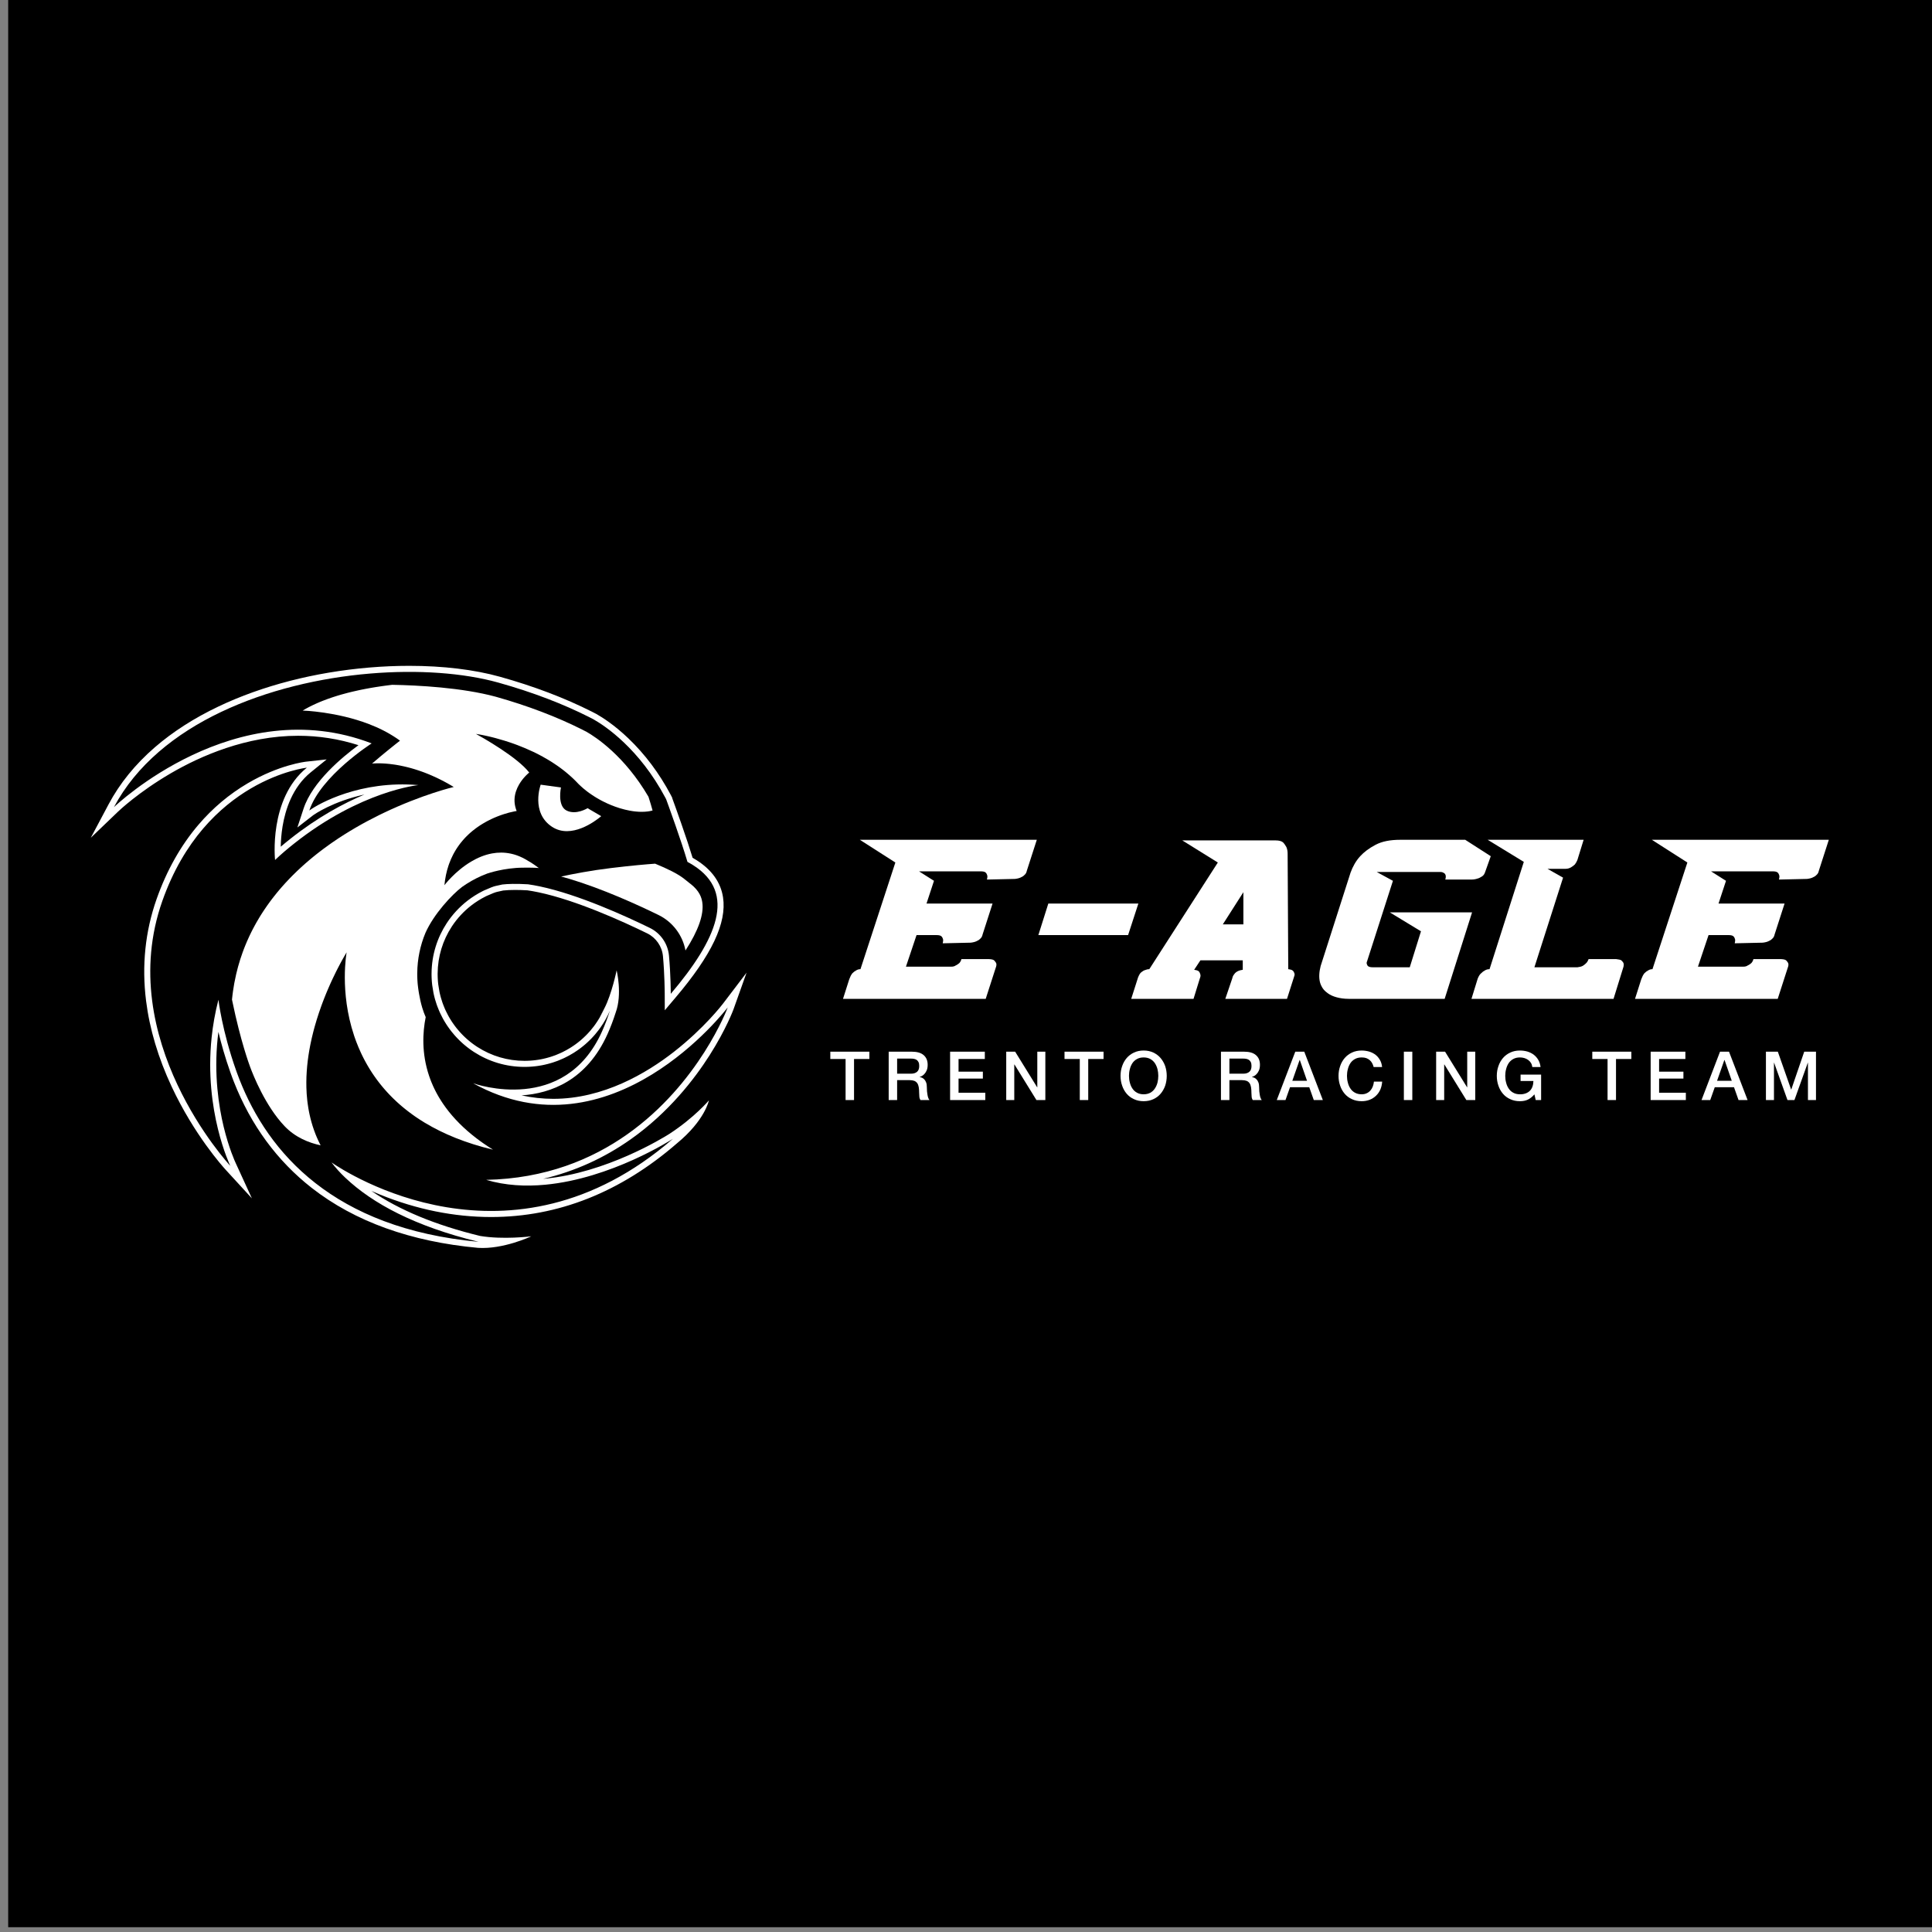 <?xml version="1.0" encoding="UTF-8" standalone="no"?>
<!DOCTYPE svg PUBLIC "-//W3C//DTD SVG 1.1//EN" "http://www.w3.org/Graphics/SVG/1.1/DTD/svg11.dtd">
<svg width="100%" height="100%" viewBox="0 0 2500 2500" version="1.1" xmlns="http://www.w3.org/2000/svg" xmlns:xlink="http://www.w3.org/1999/xlink" xml:space="preserve" xmlns:serif="http://www.serif.com/" style="fill-rule:evenodd;clip-rule:evenodd;stroke-linejoin:round;stroke-miterlimit:2;">
    <rect x="0" y="0" width="2500" height="2500" fill="#808080" stroke="none"/>
    <g transform="matrix(1,0,0,1,-65645,-6726)">
        <g id="BRONZE">
        </g>
        <g id="fronte">
        </g>
        <g id="Artboard73" transform="matrix(1.702,0,0,2.857,-46072.2,-12491.1)">
            <rect x="65645" y="6726" width="1469" height="875" style="fill:none;"/>
            <clipPath id="_clip1">
                <rect x="65645" y="6726" width="1469" height="875"/>
            </clipPath>
            <g clip-path="url(#_clip1)">
                <g transform="matrix(0.455,0,0,0.324,35913.7,4595.07)">
                    <rect x="65332" y="6573" width="3228" height="2699"/>
                </g>
                <g id="MIX_35-" serif:id="MIX_35%" transform="matrix(1.79,0,0,1.14,24550.3,-1538.82)">
                    <g transform="matrix(0.27,0,0,0.129,25947,6163.15)">
                        <g transform="matrix(3.539,0,0,6.949,-204168,-20532)">
                            <g transform="matrix(30.027,0,0,30.027,54927.9,4654.79)">
                                <path d="M0.008,-0.714L0.586,-0.714L0.586,-0.606L0.359,-0.606L0.359,-0L0.234,-0L0.234,-0.606L0.008,-0.606L0.008,-0.714Z" style="fill:white;fill-rule:nonzero;"/>
                            </g>
                            <g transform="matrix(30.027,0,0,30.027,54951.8,4654.79)">
                                <path d="M0.076,-0.714L0.417,-0.714C0.496,-0.714 0.555,-0.697 0.594,-0.663C0.633,-0.629 0.653,-0.582 0.653,-0.521C0.653,-0.487 0.648,-0.459 0.638,-0.437C0.628,-0.414 0.616,-0.396 0.603,-0.383C0.59,-0.369 0.576,-0.359 0.564,-0.353C0.551,-0.347 0.541,-0.343 0.535,-0.341L0.535,-0.339C0.546,-0.338 0.557,-0.334 0.57,-0.329C0.582,-0.324 0.593,-0.315 0.604,-0.304C0.615,-0.292 0.624,-0.277 0.631,-0.258C0.638,-0.239 0.641,-0.216 0.641,-0.188C0.641,-0.146 0.644,-0.108 0.651,-0.074C0.657,-0.039 0.667,-0.015 0.68,-0L0.546,-0C0.537,-0.015 0.531,-0.032 0.53,-0.051C0.528,-0.07 0.527,-0.088 0.527,-0.105C0.527,-0.138 0.525,-0.166 0.521,-0.19C0.517,-0.213 0.51,-0.233 0.499,-0.249C0.488,-0.264 0.474,-0.276 0.456,-0.283C0.437,-0.29 0.414,-0.294 0.385,-0.294L0.201,-0.294L0.201,-0L0.076,-0L0.076,-0.714ZM0.201,-0.389L0.406,-0.389C0.446,-0.389 0.476,-0.399 0.497,-0.418C0.518,-0.436 0.528,-0.465 0.528,-0.503C0.528,-0.526 0.525,-0.544 0.518,-0.559C0.511,-0.573 0.502,-0.584 0.491,-0.592C0.479,-0.6 0.466,-0.605 0.451,-0.608C0.436,-0.611 0.42,-0.612 0.404,-0.612L0.201,-0.612L0.201,-0.389Z" style="fill:white;fill-rule:nonzero;"/>
                            </g>
                            <g transform="matrix(30.027,0,0,30.027,54979.1,4654.79)">
                                <path d="M0.076,-0.714L0.59,-0.714L0.59,-0.606L0.201,-0.606L0.201,-0.419L0.561,-0.419L0.561,-0.317L0.201,-0.317L0.201,-0.108L0.597,-0.108L0.597,-0L0.076,-0L0.076,-0.714Z" style="fill:white;fill-rule:nonzero;"/>
                            </g>
                            <g transform="matrix(30.027,0,0,30.027,55004.2,4654.79)">
                                <path d="M0.071,-0.714L0.203,-0.714L0.529,-0.188L0.531,-0.188L0.531,-0.714L0.65,-0.714L0.65,-0L0.518,-0L0.193,-0.525L0.19,-0.525L0.19,-0L0.071,-0L0.071,-0.714Z" style="fill:white;fill-rule:nonzero;"/>
                            </g>
                            <g transform="matrix(30.027,0,0,30.027,55032,4654.79)">
                                <path d="M0.008,-0.714L0.586,-0.714L0.586,-0.606L0.359,-0.606L0.359,-0L0.234,-0L0.234,-0.606L0.008,-0.606L0.008,-0.714Z" style="fill:white;fill-rule:nonzero;"/>
                            </g>
                            <g transform="matrix(30.027,0,0,30.027,55056,4654.79)">
                                <path d="M0.38,-0.629C0.342,-0.629 0.309,-0.621 0.282,-0.606C0.254,-0.591 0.231,-0.57 0.214,-0.545C0.197,-0.519 0.184,-0.49 0.176,-0.457C0.167,-0.424 0.163,-0.391 0.163,-0.357C0.163,-0.323 0.167,-0.29 0.176,-0.257C0.184,-0.224 0.197,-0.195 0.214,-0.17C0.231,-0.144 0.254,-0.123 0.282,-0.108C0.309,-0.093 0.342,-0.085 0.38,-0.085C0.418,-0.085 0.451,-0.093 0.479,-0.108C0.506,-0.123 0.529,-0.144 0.546,-0.17C0.563,-0.195 0.576,-0.224 0.585,-0.257C0.593,-0.29 0.597,-0.323 0.597,-0.357C0.597,-0.391 0.593,-0.424 0.585,-0.457C0.576,-0.49 0.563,-0.519 0.546,-0.545C0.529,-0.57 0.506,-0.591 0.479,-0.606C0.451,-0.621 0.418,-0.629 0.38,-0.629ZM0.38,-0.731C0.433,-0.731 0.481,-0.721 0.524,-0.701C0.566,-0.681 0.602,-0.654 0.631,-0.62C0.66,-0.586 0.683,-0.546 0.699,-0.501C0.714,-0.456 0.722,-0.408 0.722,-0.357C0.722,-0.306 0.714,-0.257 0.699,-0.212C0.683,-0.167 0.66,-0.127 0.631,-0.093C0.602,-0.059 0.566,-0.032 0.524,-0.013C0.481,0.007 0.433,0.017 0.38,0.017C0.327,0.017 0.279,0.007 0.237,-0.013C0.194,-0.032 0.158,-0.059 0.129,-0.093C0.1,-0.127 0.077,-0.167 0.062,-0.212C0.046,-0.257 0.038,-0.306 0.038,-0.357C0.038,-0.408 0.046,-0.456 0.062,-0.501C0.077,-0.546 0.1,-0.586 0.129,-0.62C0.158,-0.654 0.194,-0.681 0.237,-0.701C0.279,-0.721 0.327,-0.731 0.38,-0.731Z" style="fill:white;fill-rule:nonzero;"/>
                            </g>
                            <g transform="matrix(30.027,0,0,30.027,55099.5,4654.79)">
                                <path d="M0.076,-0.714L0.417,-0.714C0.496,-0.714 0.555,-0.697 0.594,-0.663C0.633,-0.629 0.653,-0.582 0.653,-0.521C0.653,-0.487 0.648,-0.459 0.638,-0.437C0.628,-0.414 0.616,-0.396 0.603,-0.383C0.59,-0.369 0.576,-0.359 0.564,-0.353C0.551,-0.347 0.541,-0.343 0.535,-0.341L0.535,-0.339C0.546,-0.338 0.557,-0.334 0.57,-0.329C0.582,-0.324 0.593,-0.315 0.604,-0.304C0.615,-0.292 0.624,-0.277 0.631,-0.258C0.638,-0.239 0.641,-0.216 0.641,-0.188C0.641,-0.146 0.644,-0.108 0.651,-0.074C0.657,-0.039 0.667,-0.015 0.68,-0L0.546,-0C0.537,-0.015 0.531,-0.032 0.53,-0.051C0.528,-0.07 0.527,-0.088 0.527,-0.105C0.527,-0.138 0.525,-0.166 0.521,-0.19C0.517,-0.213 0.51,-0.233 0.499,-0.249C0.488,-0.264 0.474,-0.276 0.456,-0.283C0.437,-0.29 0.414,-0.294 0.385,-0.294L0.201,-0.294L0.201,-0L0.076,-0L0.076,-0.714ZM0.201,-0.389L0.406,-0.389C0.446,-0.389 0.476,-0.399 0.497,-0.418C0.518,-0.436 0.528,-0.465 0.528,-0.503C0.528,-0.526 0.525,-0.544 0.518,-0.559C0.511,-0.573 0.502,-0.584 0.491,-0.592C0.479,-0.6 0.466,-0.605 0.451,-0.608C0.436,-0.611 0.42,-0.612 0.404,-0.612L0.201,-0.612L0.201,-0.389Z" style="fill:white;fill-rule:nonzero;"/>
                            </g>
                            <g transform="matrix(30.027,0,0,30.027,55126.8,4654.79)">
                                <path d="M0.267,-0.714L0.4,-0.714L0.675,-0L0.541,-0L0.474,-0.189L0.189,-0.189L0.122,-0L-0.007,-0L0.267,-0.714ZM0.223,-0.284L0.441,-0.284L0.334,-0.591L0.331,-0.591L0.223,-0.284Z" style="fill:white;fill-rule:nonzero;"/>
                            </g>
                            <g transform="matrix(30.027,0,0,30.027,55152.9,4654.79)">
                                <path d="M0.558,-0.487C0.553,-0.508 0.545,-0.527 0.536,-0.544C0.527,-0.561 0.515,-0.576 0.5,-0.589C0.485,-0.602 0.468,-0.612 0.449,-0.619C0.429,-0.626 0.406,-0.629 0.38,-0.629C0.342,-0.629 0.309,-0.621 0.282,-0.606C0.254,-0.591 0.231,-0.57 0.214,-0.545C0.197,-0.519 0.184,-0.49 0.176,-0.457C0.167,-0.424 0.163,-0.391 0.163,-0.357C0.163,-0.323 0.167,-0.29 0.176,-0.257C0.184,-0.224 0.197,-0.195 0.214,-0.17C0.231,-0.144 0.254,-0.123 0.282,-0.108C0.309,-0.093 0.342,-0.085 0.38,-0.085C0.408,-0.085 0.433,-0.09 0.454,-0.1C0.475,-0.109 0.494,-0.123 0.509,-0.14C0.524,-0.157 0.536,-0.176 0.545,-0.199C0.554,-0.222 0.559,-0.246 0.562,-0.272L0.684,-0.272C0.681,-0.229 0.672,-0.19 0.657,-0.155C0.641,-0.12 0.62,-0.089 0.593,-0.064C0.566,-0.038 0.535,-0.018 0.499,-0.004C0.463,0.01 0.423,0.017 0.38,0.017C0.327,0.017 0.279,0.007 0.237,-0.013C0.194,-0.032 0.158,-0.059 0.129,-0.093C0.1,-0.127 0.077,-0.167 0.062,-0.212C0.046,-0.257 0.038,-0.306 0.038,-0.357C0.038,-0.408 0.046,-0.456 0.062,-0.501C0.077,-0.546 0.1,-0.586 0.129,-0.62C0.158,-0.654 0.194,-0.681 0.237,-0.701C0.279,-0.721 0.327,-0.731 0.38,-0.731C0.42,-0.731 0.458,-0.725 0.493,-0.715C0.528,-0.704 0.56,-0.688 0.587,-0.667C0.614,-0.646 0.635,-0.62 0.652,-0.59C0.669,-0.56 0.679,-0.526 0.683,-0.487L0.558,-0.487Z" style="fill:white;fill-rule:nonzero;"/>
                            </g>
                            <g transform="matrix(30.027,0,0,30.027,55180.8,4654.79)">
                                <rect x="0.076" y="-0.714" width="0.125" height="0.714" style="fill:white;fill-rule:nonzero;"/>
                            </g>
                            <g transform="matrix(30.027,0,0,30.027,55195.3,4654.79)">
                                <path d="M0.071,-0.714L0.203,-0.714L0.529,-0.188L0.531,-0.188L0.531,-0.714L0.65,-0.714L0.65,-0L0.518,-0L0.193,-0.525L0.19,-0.525L0.19,-0L0.071,-0L0.071,-0.714Z" style="fill:white;fill-rule:nonzero;"/>
                            </g>
                            <g transform="matrix(30.027,0,0,30.027,55223.1,4654.79)">
                                <path d="M0.699,-0L0.619,-0L0.6,-0.084C0.567,-0.046 0.533,-0.02 0.5,-0.005C0.467,0.01 0.428,0.017 0.385,0.017C0.332,0.017 0.284,0.007 0.242,-0.013C0.199,-0.032 0.163,-0.059 0.134,-0.093C0.105,-0.127 0.082,-0.167 0.067,-0.212C0.051,-0.257 0.043,-0.306 0.043,-0.357C0.043,-0.408 0.051,-0.456 0.067,-0.501C0.082,-0.546 0.105,-0.586 0.134,-0.62C0.163,-0.654 0.199,-0.681 0.242,-0.701C0.284,-0.721 0.332,-0.731 0.385,-0.731C0.424,-0.731 0.46,-0.726 0.496,-0.716C0.531,-0.705 0.562,-0.69 0.589,-0.67C0.616,-0.649 0.639,-0.624 0.657,-0.593C0.675,-0.562 0.686,-0.527 0.691,-0.487L0.569,-0.487C0.566,-0.51 0.559,-0.531 0.548,-0.549C0.537,-0.566 0.523,-0.581 0.506,-0.593C0.489,-0.605 0.471,-0.614 0.45,-0.62C0.429,-0.626 0.408,-0.629 0.385,-0.629C0.347,-0.629 0.314,-0.621 0.287,-0.606C0.259,-0.591 0.236,-0.57 0.219,-0.545C0.202,-0.519 0.189,-0.49 0.181,-0.457C0.172,-0.424 0.168,-0.391 0.168,-0.357C0.168,-0.323 0.172,-0.29 0.181,-0.257C0.189,-0.224 0.202,-0.195 0.219,-0.17C0.236,-0.144 0.259,-0.123 0.287,-0.108C0.314,-0.093 0.347,-0.085 0.385,-0.085C0.417,-0.084 0.445,-0.089 0.47,-0.098C0.495,-0.107 0.516,-0.12 0.533,-0.137C0.55,-0.154 0.562,-0.174 0.571,-0.199C0.58,-0.224 0.584,-0.251 0.585,-0.281L0.395,-0.281L0.395,-0.376L0.699,-0.376L0.699,-0Z" style="fill:white;fill-rule:nonzero;"/>
                            </g>
                            <g transform="matrix(30.027,0,0,30.027,55266.6,4654.79)">
                                <path d="M0.008,-0.714L0.586,-0.714L0.586,-0.606L0.359,-0.606L0.359,-0L0.234,-0L0.234,-0.606L0.008,-0.606L0.008,-0.714Z" style="fill:white;fill-rule:nonzero;"/>
                            </g>
                            <g transform="matrix(30.027,0,0,30.027,55290.5,4654.79)">
                                <path d="M0.076,-0.714L0.59,-0.714L0.59,-0.606L0.201,-0.606L0.201,-0.419L0.561,-0.419L0.561,-0.317L0.201,-0.317L0.201,-0.108L0.597,-0.108L0.597,-0L0.076,-0L0.076,-0.714Z" style="fill:white;fill-rule:nonzero;"/>
                            </g>
                            <g transform="matrix(30.027,0,0,30.027,55315.6,4654.79)">
                                <path d="M0.267,-0.714L0.4,-0.714L0.675,-0L0.541,-0L0.474,-0.189L0.189,-0.189L0.122,-0L-0.007,-0L0.267,-0.714ZM0.223,-0.284L0.441,-0.284L0.334,-0.591L0.331,-0.591L0.223,-0.284Z" style="fill:white;fill-rule:nonzero;"/>
                            </g>
                            <g transform="matrix(30.027,0,0,30.027,55341.8,4654.79)">
                                <path d="M0.074,-0.714L0.25,-0.714L0.447,-0.155L0.449,-0.155L0.641,-0.714L0.815,-0.714L0.815,-0L0.696,-0L0.696,-0.551L0.694,-0.551L0.496,-0L0.393,-0L0.195,-0.551L0.193,-0.551L0.193,-0L0.074,-0L0.074,-0.714Z" style="fill:white;fill-rule:nonzero;"/>
                            </g>
                        </g>
                        <g transform="matrix(1.485,0,0,2.916,-69056,-12589.4)">
                            <g transform="matrix(330.058,0,0,333.333,39940,8261.95)">
                                <path d="M0.455,-0.302L0.243,-0.302L0.267,-0.374L0.219,-0.404L0.417,-0.404C0.424,-0.404 0.43,-0.403 0.433,-0.4C0.436,-0.397 0.437,-0.394 0.438,-0.391C0.439,-0.387 0.438,-0.383 0.437,-0.378L0.527,-0.38C0.536,-0.381 0.543,-0.383 0.548,-0.386C0.553,-0.388 0.556,-0.391 0.559,-0.394C0.562,-0.397 0.564,-0.401 0.565,-0.406L0.597,-0.504L0.029,-0.504L0.143,-0.432L0.031,-0.094C0.026,-0.094 0.022,-0.093 0.017,-0.09C0.013,-0.088 0.009,-0.085 0.005,-0.081C0.001,-0.076 -0.002,-0.07 -0.005,-0.062L-0.025,-0L0.433,-0L0.465,-0.098C0.467,-0.103 0.468,-0.108 0.467,-0.112C0.466,-0.115 0.463,-0.119 0.46,-0.122C0.456,-0.125 0.449,-0.126 0.439,-0.126L0.355,-0.126C0.354,-0.121 0.351,-0.116 0.348,-0.113C0.344,-0.11 0.34,-0.107 0.337,-0.106C0.333,-0.103 0.328,-0.102 0.323,-0.102L0.177,-0.102L0.211,-0.202L0.275,-0.202C0.282,-0.202 0.288,-0.201 0.291,-0.198C0.294,-0.195 0.295,-0.192 0.296,-0.189C0.297,-0.185 0.296,-0.181 0.295,-0.176L0.385,-0.178C0.394,-0.179 0.401,-0.181 0.406,-0.184C0.411,-0.186 0.414,-0.189 0.417,-0.192C0.42,-0.195 0.422,-0.199 0.423,-0.204L0.455,-0.302Z" style="fill:white;fill-rule:nonzero;"/>
                            </g>
                            <g transform="matrix(330.058,0,0,333.333,40116.9,8261.95)">
                                <path d="M0.066,-0.202L0.354,-0.202L0.387,-0.302L0.098,-0.302L0.066,-0.202Z" style="fill:white;fill-rule:nonzero;"/>
                            </g>
                            <g transform="matrix(330.058,0,0,333.333,40249.6,8261.95)">
                                <path d="M0.32,-0.122L0.32,-0.092C0.312,-0.091 0.306,-0.089 0.301,-0.086C0.296,-0.083 0.293,-0.079 0.291,-0.076C0.288,-0.072 0.287,-0.068 0.286,-0.064L0.264,-0L0.462,-0L0.484,-0.068C0.486,-0.073 0.487,-0.077 0.486,-0.08C0.485,-0.083 0.484,-0.086 0.481,-0.089C0.478,-0.092 0.473,-0.093 0.466,-0.094L0.464,-0.46C0.464,-0.467 0.463,-0.474 0.46,-0.481C0.457,-0.486 0.454,-0.491 0.449,-0.496C0.444,-0.5 0.436,-0.502 0.426,-0.502L0.126,-0.502L0.24,-0.432L0.02,-0.094C0.015,-0.094 0.011,-0.093 0.006,-0.091C0.002,-0.09 -0.002,-0.087 -0.006,-0.084C-0.01,-0.081 -0.013,-0.075 -0.016,-0.068L-0.038,-0L0.162,-0L0.182,-0.064C0.184,-0.069 0.185,-0.073 0.184,-0.077C0.183,-0.08 0.182,-0.084 0.179,-0.087C0.176,-0.09 0.171,-0.091 0.164,-0.092L0.184,-0.122L0.32,-0.122ZM0.322,-0.236L0.256,-0.236L0.322,-0.338L0.322,-0.236Z" style="fill:white;fill-rule:nonzero;"/>
                            </g>
                            <g transform="matrix(330.058,0,0,333.333,40426.5,8261.95)">
                                <path d="M0.498,-0.504L0.29,-0.504C0.257,-0.504 0.231,-0.499 0.21,-0.488C0.189,-0.477 0.173,-0.465 0.161,-0.452C0.147,-0.437 0.137,-0.419 0.13,-0.4L0.034,-0.104C0.029,-0.085 0.028,-0.067 0.032,-0.052C0.034,-0.045 0.037,-0.039 0.041,-0.033C0.045,-0.027 0.051,-0.022 0.058,-0.017C0.065,-0.012 0.074,-0.008 0.085,-0.005C0.096,-0.002 0.109,-0 0.124,-0L0.432,-0L0.52,-0.274L0.256,-0.274L0.356,-0.214L0.32,-0.1L0.202,-0.1C0.195,-0.1 0.19,-0.101 0.187,-0.103C0.184,-0.105 0.183,-0.108 0.182,-0.111C0.181,-0.114 0.182,-0.117 0.184,-0.122L0.266,-0.374L0.214,-0.402L0.418,-0.402C0.423,-0.402 0.426,-0.401 0.429,-0.399C0.432,-0.398 0.434,-0.395 0.435,-0.392C0.436,-0.389 0.436,-0.384 0.434,-0.378L0.518,-0.378C0.525,-0.378 0.531,-0.379 0.537,-0.381C0.542,-0.382 0.547,-0.385 0.552,-0.388C0.557,-0.391 0.56,-0.396 0.562,-0.402L0.58,-0.452L0.498,-0.504Z" style="fill:white;fill-rule:nonzero;"/>
                            </g>
                            <g transform="matrix(330.058,0,0,333.333,40606.4,8261.95)">
                                <path d="M0.267,-0.384L0.217,-0.412L0.275,-0.412C0.282,-0.412 0.288,-0.414 0.293,-0.417C0.298,-0.42 0.302,-0.423 0.305,-0.426C0.308,-0.43 0.311,-0.435 0.313,-0.44L0.333,-0.504L0.025,-0.504L0.141,-0.434L0.031,-0.094C0.026,-0.094 0.021,-0.093 0.016,-0.09C0.012,-0.088 0.008,-0.085 0.004,-0.081C-0.001,-0.077 -0.004,-0.071 -0.007,-0.064L-0.027,-0L0.429,-0L0.461,-0.102C0.462,-0.106 0.462,-0.11 0.461,-0.113C0.46,-0.116 0.457,-0.119 0.454,-0.122C0.451,-0.124 0.445,-0.125 0.437,-0.126L0.349,-0.126C0.347,-0.121 0.345,-0.117 0.342,-0.114C0.339,-0.111 0.336,-0.108 0.331,-0.105C0.326,-0.102 0.32,-0.101 0.313,-0.1L0.175,-0.1L0.267,-0.384Z" style="fill:white;fill-rule:nonzero;"/>
                            </g>
                            <g transform="matrix(330.058,0,0,333.333,40779,8261.95)">
                                <path d="M0.455,-0.302L0.243,-0.302L0.267,-0.374L0.219,-0.404L0.417,-0.404C0.424,-0.404 0.43,-0.403 0.433,-0.4C0.436,-0.397 0.437,-0.394 0.438,-0.391C0.439,-0.387 0.438,-0.383 0.437,-0.378L0.527,-0.38C0.536,-0.381 0.543,-0.383 0.548,-0.386C0.553,-0.388 0.556,-0.391 0.559,-0.394C0.562,-0.397 0.564,-0.401 0.565,-0.406L0.597,-0.504L0.029,-0.504L0.143,-0.432L0.031,-0.094C0.026,-0.094 0.022,-0.093 0.017,-0.09C0.013,-0.088 0.009,-0.085 0.005,-0.081C0.001,-0.076 -0.002,-0.07 -0.005,-0.062L-0.025,-0L0.433,-0L0.465,-0.098C0.467,-0.103 0.468,-0.108 0.467,-0.112C0.466,-0.115 0.463,-0.119 0.46,-0.122C0.456,-0.125 0.449,-0.126 0.439,-0.126L0.355,-0.126C0.354,-0.121 0.351,-0.116 0.348,-0.113C0.344,-0.11 0.34,-0.107 0.337,-0.106C0.333,-0.103 0.328,-0.102 0.323,-0.102L0.177,-0.102L0.211,-0.202L0.275,-0.202C0.282,-0.202 0.288,-0.201 0.291,-0.198C0.294,-0.195 0.295,-0.192 0.296,-0.189C0.297,-0.185 0.296,-0.181 0.295,-0.176L0.385,-0.178C0.394,-0.179 0.401,-0.181 0.406,-0.184C0.411,-0.186 0.414,-0.189 0.417,-0.192C0.42,-0.195 0.422,-0.199 0.423,-0.204L0.455,-0.302Z" style="fill:white;fill-rule:nonzero;"/>
                            </g>
                        </g>
                    </g>
                    <g transform="matrix(0.29,0,0,0.271,22906.1,7438.04)">
                        <g transform="matrix(1,0,0,1,1051.38,798.459)">
                            <path d="M0,-12.551C-1.891,-8.249 -4.023,-4.061 -6.396,0C-4.924,-3.135 -2.843,-7.234 0,-12.551" style="fill:white;fill-rule:nonzero;"/>
                        </g>
                        <g transform="matrix(1,0,0,1,1085.44,496.086)">
                            <path d="M0,473.44C-52.183,510.318 -120.127,538.44 -206.663,540.229C-178.427,548.592 -148.934,550.09 -120.229,547.374C-23.744,538.301 64.036,481.866 66.853,480.052C-171.434,686.803 -412.044,529.29 -433.11,514.709L-433.135,514.709C-427.272,522.412 -420.584,529.887 -412.996,537.07C-412.983,537.082 -412.97,537.095 -412.945,537.108C-373.034,574.9 -311.193,608.301 -217.779,631.067C-430.077,611.549 -525.914,500.407 -567.945,393.123C-569.227,389.836 -570.47,386.562 -571.651,383.288L-571.651,383.275L-571.79,382.894L-572.336,381.359L-572.336,381.333L-572.349,381.333L-572.349,381.321L-572.793,380.077C-593.529,321.625 -598.77,276.155 -598.77,276.155C-603.719,295.28 -606.917,313.846 -608.77,331.638C-620.001,439.278 -581.917,518.605 -581.422,519.684C-583.58,517.323 -752.463,334.341 -680.966,131.447C-617.831,-47.69 -469.303,-64.048 -469.303,-64.048C-525.597,-18.337 -515.826,71.282 -515.826,71.282C-506.714,62.538 -497.501,54.797 -488.275,47.475C-390.242,-30.393 -305.952,-38.515 -305.952,-38.515C-390.978,-45.825 -451.942,-11.066 -464.201,-2.259C-465.001,-1.688 -465.559,-1.32 -465.673,-1.231C-448.96,-52.081 -374.353,-99.632 -374.353,-99.632C-573.706,-176.447 -749.608,-8.299 -751.841,-6.155C-686.13,-129.772 -523.643,-189.632 -376.942,-202.018C-306.409,-207.982 -239.518,-202.957 -188.795,-188.769C-137.335,-174.378 -92.868,-156.929 -56.193,-138.414C-53.896,-137.259 -51.701,-136.079 -49.467,-134.937C-32.234,-125.165 17.665,-91.853 55.838,-19.949L56.993,-17.69C56.993,-17.69 56.993,-17.678 57.005,-17.639C57.424,-16.51 63.566,0.241 70.711,20.812C76.739,38.135 83.477,58.16 88.109,73.82C88.122,73.909 88.16,73.985 88.173,74.061C91.193,75.673 94.036,77.335 96.713,79.036C160.457,119.594 131.561,187.412 63.731,267.488C63.731,267.488 63.63,238.465 61.092,211.384C59.454,193.909 48.795,178.579 33.033,170.851C-2.64,153.389 -71.586,121.929 -128.109,109.988C-134.023,108.744 -139.797,107.703 -145.381,106.917C-163.211,105.863 -175.152,106.333 -182.995,107.221C-186.358,107.856 -189.683,108.592 -193.008,109.429C-196.333,110.229 -200.965,112.031 -209.378,115.775C-210.191,116.142 -210.977,116.549 -211.777,116.942C-215.673,118.909 -219.493,121.079 -223.198,123.401C-226.853,125.711 -230.419,128.198 -233.845,130.851C-245.736,140.089 -256.079,151.219 -264.366,163.846C-278.249,185.001 -286.422,210.267 -286.625,237.424C-286.638,237.78 -286.638,238.148 -286.638,238.503C-286.638,238.896 -286.638,239.277 -286.625,239.658C-286.638,240.026 -286.625,240.407 -286.599,240.775C-286.599,240.851 -286.599,240.914 -286.625,240.99C-286.625,241.13 -286.625,241.282 -286.599,241.397C-286.587,242.374 -286.574,243.338 -286.511,244.303C-286.473,245.127 -286.447,245.927 -286.384,246.739C-286.333,247.843 -286.244,248.935 -286.155,250.026C-286.028,251.638 -285.863,253.237 -285.673,254.823C-285.673,254.823 -285.673,254.861 -285.648,254.95C-285.546,255.749 -284.886,260.254 -283.846,266.003C-283.617,267.183 -283.351,268.351 -283.084,269.506C-282.805,270.661 -282.526,271.828 -282.221,272.983C-282.196,273.046 -282.183,273.122 -282.17,273.186C-281.942,274.138 -281.663,275.064 -281.396,276.003C-280.686,278.503 -279.899,280.99 -279.061,283.414C-278.731,284.328 -278.389,285.242 -278.046,286.155C-277.361,288.046 -276.599,289.937 -275.8,291.777C-275.61,292.272 -275.394,292.78 -275.165,293.275C-274.937,293.795 -274.708,294.29 -274.48,294.798C-274.214,295.407 -273.934,296.016 -273.63,296.625C-272.653,298.732 -271.599,300.8 -270.495,302.843C-270.051,303.668 -269.607,304.468 -269.15,305.293C-268.985,305.559 -268.846,305.826 -268.693,306.105C-268.236,306.904 -267.767,307.691 -267.297,308.478C-266.498,309.823 -265.673,311.13 -264.848,312.412C-264.214,313.376 -263.566,314.341 -262.932,315.28C-262.17,316.397 -261.384,317.488 -260.584,318.579C-260.077,319.277 -259.556,319.975 -259.049,320.661C-258.516,321.358 -258.008,322.031 -257.462,322.716C-257.411,322.767 -257.361,322.831 -257.335,322.894C-256.016,324.582 -254.62,326.219 -253.211,327.831C-252.818,328.3 -252.437,328.744 -251.993,329.214C-251.333,329.963 -250.648,330.711 -249.95,331.447C-249.873,331.524 -249.785,331.638 -249.683,331.727C-249.049,332.425 -248.376,333.11 -247.716,333.782C-247.208,334.328 -246.688,334.836 -246.168,335.343C-245.939,335.572 -245.711,335.8 -245.47,336.029C-244.785,336.701 -244.087,337.361 -243.389,338.008C-242.411,338.935 -241.384,339.848 -240.381,340.749C-239.518,341.498 -238.642,342.247 -237.767,342.97C-236.967,343.643 -236.193,344.277 -235.368,344.925C-234.772,345.42 -234.15,345.902 -233.541,346.359C-232.906,346.866 -232.259,347.348 -231.599,347.831C-231.409,347.983 -231.193,348.135 -230.977,348.288C-230.013,349.011 -229.036,349.709 -228.046,350.381C-227.945,350.458 -227.818,350.546 -227.716,350.61C-226.587,351.397 -225.457,352.158 -224.315,352.881C-203.046,366.638 -177.703,374.62 -150.521,374.62C-149.137,374.62 -147.754,374.607 -146.409,374.544C-146.028,374.544 -145.647,374.519 -145.279,374.506C-144.163,374.48 -143.084,374.417 -141.993,374.354C-140.571,374.265 -139.175,374.151 -137.779,374.024C-136.561,373.922 -135.368,373.795 -134.175,373.643C-133.655,373.579 -133.16,373.529 -132.627,373.453C-131.701,373.326 -130.787,373.199 -129.886,373.059C-129.036,372.932 -128.198,372.793 -127.386,372.653C-126.523,372.526 -125.685,372.361 -124.861,372.209C-124.036,372.044 -123.198,371.879 -122.373,371.701C-121.701,371.562 -121.028,371.409 -120.343,371.257C-119.137,370.991 -117.919,370.699 -116.713,370.381C-115.787,370.14 -114.861,369.899 -113.934,369.62C-112.678,369.303 -111.434,368.922 -110.229,368.554C-109.645,368.376 -109.074,368.199 -108.528,368.021C-106.574,367.387 -104.619,366.714 -102.729,366.003C-102.107,365.762 -101.472,365.534 -100.863,365.28C-98.553,364.366 -96.256,363.402 -93.997,362.361C-93.046,361.942 -92.119,361.511 -91.193,361.041C-87.221,359.125 -83.363,357.019 -79.619,354.709C-78.921,354.303 -78.223,353.871 -77.551,353.427C-76.117,352.513 -74.695,351.587 -73.325,350.61C-72.449,350.026 -71.586,349.417 -70.723,348.795C-70.063,348.326 -69.404,347.831 -68.756,347.323C-68.096,346.841 -67.449,346.346 -66.815,345.838C-65.761,345.039 -64.721,344.201 -63.706,343.338C-62.855,342.653 -62.043,341.942 -61.231,341.244C-60.939,340.991 -60.66,340.762 -60.393,340.496C-59.531,339.76 -58.693,338.998 -57.868,338.199C-56.878,337.31 -55.939,336.397 -54.987,335.445C-54.099,334.582 -53.223,333.681 -52.335,332.793C-52.31,332.729 -52.259,332.678 -52.195,332.628C-51.409,331.803 -50.635,330.952 -49.873,330.115C-49.581,329.823 -49.328,329.506 -49.048,329.214C-48.3,328.389 -47.576,327.564 -46.853,326.701C-45.14,324.683 -43.477,322.602 -41.878,320.496C-41.079,319.442 -40.292,318.376 -39.518,317.272C-33.972,309.48 -29.239,301.079 -25.419,292.183C-28.972,303.3 -32.843,313.465 -36.992,322.716C-91.891,445.217 -221.942,399.975 -225.863,398.579C-23.388,510.775 145.483,289.595 147.132,287.424C146.675,288.706 105.457,398.947 0,473.44M140.089,282.044C138.985,283.491 112.64,317.881 68.35,352.526C28.147,383.96 -35.127,421.435 -108.287,421.435C-123.883,421.435 -139.416,419.734 -154.823,416.371C-112.056,413.554 -59.404,394.519 -28.858,326.346C-24.53,316.714 -20.52,306.13 -16.929,294.886C-7.005,267.945 -15.571,233.046 -15.571,233.046C-15.571,233.046 -22.627,267.729 -33.477,288.706C-33.655,289.062 -33.845,289.404 -34.023,289.747C-34.036,289.772 -34.036,289.798 -34.061,289.823C-35.952,294.125 -38.084,298.313 -40.457,302.374C-40.457,302.399 -40.469,302.424 -40.482,302.437C-42.411,305.762 -44.505,308.998 -46.726,312.12C-47.399,313.084 -48.109,314.049 -48.921,315.128C-50.482,317.171 -52.043,319.125 -53.591,320.952C-54.226,321.714 -54.86,322.425 -55.546,323.186C-55.711,323.364 -55.876,323.541 -56.041,323.732L-56.167,323.871L-56.269,323.985L-56.421,324.138C-57.069,324.861 -57.729,325.584 -58.401,326.295C-58.617,326.498 -58.807,326.701 -58.998,326.917L-59.492,327.425L-61.142,329.074L-61.193,329.112L-61.244,329.163C-61.929,329.848 -62.843,330.749 -63.769,331.587L-64.023,331.815C-64.708,332.488 -65.406,333.123 -66.13,333.732L-66.396,333.96L-66.612,334.176C-66.662,334.227 -66.726,334.277 -66.789,334.328L-67.03,334.544L-67.437,334.887C-68.071,335.432 -68.668,335.952 -69.251,336.422L-69.429,336.574C-70.33,337.336 -71.244,338.072 -72.157,338.757L-72.246,338.833L-72.335,338.897C-72.868,339.328 -73.414,339.747 -73.972,340.153L-74.086,340.242L-74.213,340.331C-74.759,340.762 -75.317,341.181 -75.85,341.562C-76.828,342.26 -77.551,342.767 -78.223,343.224L-78.338,343.3L-78.452,343.376C-79.734,344.29 -81.117,345.178 -82.297,345.94L-82.36,345.978L-82.411,346.016C-82.944,346.359 -83.49,346.701 -84.061,347.031L-84.162,347.082L-84.251,347.145C-87.69,349.265 -91.307,351.244 -95.025,353.046L-95.102,353.084L-95.178,353.123C-95.901,353.478 -96.675,353.846 -97.551,354.227L-97.614,354.265L-97.69,354.29C-99.632,355.191 -101.739,356.079 -104.099,357.019L-104.175,357.044L-104.251,357.082C-104.569,357.209 -104.899,357.336 -105.216,357.463L-105.825,357.691C-107.475,358.3 -109.239,358.922 -111.244,359.569C-111.739,359.734 -112.259,359.899 -112.792,360.052L-112.855,360.077C-113.985,360.42 -115.051,360.749 -116.079,361.003L-116.282,361.054L-116.472,361.117C-117.234,361.346 -118.059,361.562 -118.921,361.79C-119.987,362.069 -121.092,362.336 -122.234,362.577L-122.614,362.666C-123.135,362.78 -123.642,362.894 -124.15,363.008L-124.188,363.008L-124.213,363.021C-124.873,363.161 -125.546,363.288 -126.218,363.427L-126.523,363.491L-126.942,363.567C-127.5,363.668 -128.071,363.782 -128.655,363.859L-128.756,363.884L-128.858,363.897C-129.607,364.024 -130.381,364.15 -131.168,364.277C-132.069,364.417 -132.932,364.531 -133.807,364.645C-134.137,364.696 -134.404,364.734 -134.683,364.76L-135.216,364.823C-136.358,364.975 -137.411,365.077 -138.49,365.166L-138.515,365.178L-138.553,365.178C-140.064,365.318 -141.333,365.42 -142.513,365.483C-143.554,365.546 -144.518,365.597 -145.457,365.623L-145.559,365.623L-146.015,365.648C-146.13,365.648 -146.257,365.661 -146.383,365.661L-146.574,365.661L-146.802,365.673C-148.033,365.724 -149.366,365.737 -150.495,365.737C-175.064,365.737 -198.909,358.706 -219.467,345.42L-219.493,345.394L-219.531,345.381C-220.457,344.785 -221.46,344.112 -222.615,343.326L-222.792,343.199L-222.818,343.173L-222.856,343.148L-223.021,343.034C-223.896,342.437 -224.772,341.815 -225.622,341.181L-225.724,341.105L-225.825,341.029C-225.914,340.965 -225.99,340.914 -226.066,340.851L-226.219,340.737L-226.333,340.661C-226.828,340.293 -227.424,339.861 -227.957,339.417L-228.071,339.341L-228.186,339.252C-228.757,338.82 -229.239,338.44 -229.67,338.085L-229.759,338.008L-229.861,337.932C-230.546,337.399 -231.231,336.841 -232.018,336.168L-232.043,336.143L-232.081,336.117C-232.881,335.458 -233.68,334.772 -234.467,334.087L-234.861,333.744C-235.711,332.983 -236.498,332.272 -237.247,331.562L-237.285,331.524L-237.323,331.498C-237.957,330.902 -238.592,330.305 -239.214,329.683L-239.277,329.633L-239.328,329.582C-239.505,329.417 -239.67,329.252 -239.835,329.074L-239.873,329.049L-239.937,328.985C-240.394,328.541 -240.825,328.123 -241.181,327.729L-241.346,327.564C-241.98,326.917 -242.564,326.321 -243.084,325.749L-243.427,325.369L-243.503,325.305C-244.125,324.658 -244.721,323.998 -245.305,323.338L-245.406,323.224L-245.508,323.11C-245.787,322.818 -246.054,322.513 -246.371,322.12L-246.434,322.057L-246.498,321.98C-247.513,320.813 -248.833,319.29 -250.051,317.742C-250.229,317.488 -250.419,317.247 -250.622,317.006C-250.977,316.549 -251.333,316.105 -251.675,315.635L-251.917,315.318L-252.183,314.975C-252.576,314.442 -252.983,313.897 -253.376,313.351C-254.01,312.488 -254.81,311.384 -255.559,310.28C-256.142,309.404 -256.764,308.491 -257.373,307.564C-258.313,306.117 -259.01,304.988 -259.632,303.935C-260.064,303.211 -260.495,302.501 -260.901,301.777L-260.939,301.727C-261.092,301.422 -261.257,301.13 -261.434,300.838L-261.434,300.825C-261.853,300.09 -262.247,299.366 -262.64,298.63C-263.757,296.587 -264.696,294.709 -265.546,292.881L-265.597,292.767L-265.66,292.653C-265.863,292.234 -266.079,291.777 -266.307,291.244L-266.333,291.194L-266.346,291.155L-266.587,290.622C-266.726,290.318 -266.866,290.013 -267.005,289.696L-267.031,289.633L-267.069,289.556C-267.221,289.227 -267.361,288.897 -267.488,288.579L-267.551,288.414L-267.627,288.237C-268.389,286.485 -269.074,284.759 -269.67,283.135L-269.696,283.034C-270.026,282.171 -270.343,281.308 -270.66,280.457C-271.447,278.16 -272.17,275.851 -272.818,273.579L-273.008,272.932C-273.173,272.336 -273.338,271.765 -273.465,271.257C-273.516,271.054 -273.566,270.8 -273.655,270.521C-273.896,269.595 -274.125,268.668 -274.341,267.742L-274.417,267.45C-274.658,266.397 -274.899,265.356 -275.089,264.353C-276.13,258.567 -276.752,254.277 -276.802,253.833L-276.891,253.16L-276.904,253.135C-277.056,251.803 -277.17,250.546 -277.272,249.328C-277.348,248.313 -277.437,247.285 -277.475,246.333L-277.488,246.193L-277.5,246.041C-277.538,245.534 -277.564,245.013 -277.577,244.506L-277.602,243.897L-277.615,243.808L-277.615,243.719C-277.665,242.97 -277.678,242.12 -277.691,241.282L-277.691,240.47L-277.703,240.165C-277.716,240.089 -277.716,240.026 -277.716,239.95L-277.703,239.645L-277.716,239.366C-277.729,239.074 -277.729,238.795 -277.729,238.503C-277.729,238.249 -277.729,237.995 -277.716,237.742L-277.716,237.488C-277.526,212.957 -270.33,189.176 -256.904,168.719C-249.201,156.967 -239.594,146.587 -228.363,137.868C-225.229,135.445 -221.891,133.097 -218.427,130.914C-214.911,128.706 -211.32,126.676 -207.767,124.886L-207.132,124.569C-206.65,124.328 -206.168,124.087 -205.686,123.871C-198.008,120.445 -193.566,118.706 -190.901,118.071L-190.85,118.059L-190.812,118.046C-187.741,117.272 -184.658,116.587 -181.637,116.016C-176.726,115.47 -170.876,115.191 -164.252,115.191C-158.769,115.191 -152.716,115.381 -146.244,115.762C-141.168,116.485 -135.673,117.462 -129.911,118.681C-74.518,130.381 -6.472,161.384 29.163,178.833C42.081,185.165 50.939,197.957 52.272,212.209C54.746,238.592 54.873,267.234 54.873,267.513L54.962,291.625L70.533,273.224C123.807,210.343 145.965,163.566 140.267,126.016C136.942,104.112 123.896,85.787 101.51,71.536C99.62,70.343 97.665,69.175 95.685,68.046C91.739,55 86.18,38.147 79.125,17.894C72.932,0.038 67.576,-14.67 65.901,-19.251L65.901,-19.835L64.937,-21.738L63.782,-23.997L63.744,-24.048L63.718,-24.112C46.84,-55.901 25.901,-83.845 1.498,-107.17C-18.883,-126.637 -36.421,-137.767 -45.051,-142.665L-45.228,-142.754L-45.393,-142.843C-46.32,-143.325 -47.234,-143.794 -48.16,-144.277C-49.48,-144.975 -50.812,-145.66 -52.17,-146.345C-91.789,-166.345 -136.942,-183.503 -186.371,-197.323C-223.896,-207.817 -269.835,-213.363 -319.252,-213.363C-338.414,-213.363 -358.059,-212.526 -377.666,-210.876C-457.996,-204.086 -534.366,-184.366 -598.554,-153.82C-634.214,-136.853 -665.635,-116.688 -691.955,-93.883C-720.598,-69.074 -743.377,-40.964 -759.659,-10.33L-785.725,38.731L-745.661,0.254C-744.455,-0.901 -715.598,-28.401 -668.389,-55.914C-625.394,-80.964 -558.161,-110.838 -482.006,-110.838C-451.93,-110.838 -422.285,-106.193 -393.655,-97.03C-416.955,-79.949 -461.117,-43.464 -474.087,-4.01L-483.161,23.63L-460.356,5.914L-460.28,5.85C-459.975,5.647 -459.544,5.356 -459.011,4.975C-458.63,4.696 -431.244,-14.619 -384.975,-24.683C-414.62,-12.17 -453.021,8.147 -493.77,40.521C-498.732,44.455 -503.275,48.186 -507.513,51.815C-507.361,43.541 -506.689,33.097 -504.798,21.739C-500.826,-2.246 -490.458,-35.393 -463.668,-57.157L-440.242,-76.18L-470.242,-72.881C-471.841,-72.703 -509.798,-68.274 -555.927,-41.129C-582.932,-25.254 -607.171,-4.835 -627.983,19.556C-653.922,49.95 -674.544,86.599 -689.316,128.49C-706.029,175.914 -711.219,226.168 -704.747,277.843C-699.57,319.125 -686.981,361.409 -667.298,403.529C-634.366,474.024 -592.628,520.572 -587.983,525.636L-549.772,567.336L-573.313,515.978L-573.338,515.94L-573.389,515.826C-574.404,513.656 -583.554,493.719 -591.156,462.184C-598.25,432.755 -605.521,386.371 -599.912,332.564C-599.582,329.468 -599.227,326.384 -598.821,323.3C-594.811,340.09 -589.125,360.496 -581.206,382.856C-581.206,382.856 -579.963,386.486 -578.541,390.204C-577.818,392.133 -577.044,394.163 -576.194,396.346C-551.295,459.899 -512.932,512.26 -462.158,552.006C-399.226,601.257 -317.272,630.839 -218.566,639.912C-181.726,642.273 -141.764,623.529 -140.597,622.971C-141.815,623.123 -181.485,628.174 -215.648,622.438C-280.914,606.537 -334.226,584.405 -374.772,556.448C-370.686,558.25 -366.435,560.052 -362.031,561.841C-308.3,583.643 -253.579,594.709 -199.391,594.709C-101.396,594.709 -9.848,558.389 72.703,486.765C113.871,452.907 119.582,423.719 119.582,423.719C119.582,423.719 98.465,448.783 62.069,472.577C61.98,472.628 61.853,472.717 61.675,472.831C61.548,472.92 61.409,473.009 61.282,473.085C51.789,479.087 -31.206,530.09 -121.028,538.529C-121.739,538.592 -122.437,538.656 -123.135,538.719C-77.005,527.806 -34.061,508.415 5.152,480.699C60.876,441.333 98.617,392.107 120.47,357.742C144.975,319.201 155.432,290.686 155.533,290.407L174.746,236.447L140.089,282.044Z" style="fill:white;fill-rule:nonzero;"/>
                        </g>
                        <g transform="matrix(1,0,0,1,1051.96,785.808)">
                            <path d="M0,-1.016C-0.178,-0.661 -0.368,-0.318 -0.546,0.025C-0.381,-0.331 -0.228,-0.686 -0.076,-1.041L0,-1.016Z" style="fill:white;fill-rule:nonzero;"/>
                        </g>
                        <g transform="matrix(1,0,0,1,1170.7,572.773)">
                            <path d="M0,127.272C-4.099,104.937 -18.769,85.381 -39.378,75.292C-70.241,60.178 -121.345,36.853 -170.229,22.183C-174.175,21.054 -178.135,19.937 -182.107,18.845C-165,15.114 -138.769,10.013 -109.01,6.409C-78.579,2.729 -57.119,0.901 -44.454,0C-26.637,7.297 -10.952,14.975 -1.98,22.183C1.409,24.899 3.68,26.713 5.178,27.906C5.19,27.919 5.203,27.932 5.216,27.932C6.485,28.947 7.208,29.505 7.576,29.785C7.779,29.937 7.881,30.013 7.932,30.051C7.919,30.026 7.906,30.013 7.881,29.988C20.66,40.165 23.579,49.823 24.607,56.536C27.284,74.125 19.023,97.818 0,127.272" style="fill:white;fill-rule:nonzero;"/>
                        </g>
                        <g transform="matrix(1,0,0,1,1047.29,491.149)">
                            <path d="M0,11.954C0,11.954 -0.444,12.347 -1.269,13.045C-8.388,18.934 -43.858,46.142 -72.081,27.538C-103.592,6.738 -88.655,-34.188 -88.655,-34.188L-58.947,-30.115C-58.947,-30.115 -64.746,-3.313 -50.736,3.731C-36.713,10.787 -20.013,0.266 -20.013,0.266L-9.315,6.51L0,11.954Z" style="fill:white;fill-rule:nonzero;"/>
                        </g>
                        <g transform="matrix(1,0,0,1,1122.51,807.825)">
                            <path d="M0,-313.046L0,-313.033C-1.193,-312.691 -2.424,-312.411 -3.693,-312.158C-4.632,-311.98 -5.596,-311.815 -6.586,-311.675C-9.543,-311.282 -12.652,-311.066 -15.901,-311.066C-16.802,-311.066 -17.69,-311.092 -18.604,-311.117C-19.251,-311.142 -19.911,-311.155 -20.571,-311.206C-21.053,-311.231 -21.561,-311.269 -22.056,-311.307C-22.754,-311.358 -23.452,-311.409 -24.15,-311.485C-24.721,-311.536 -25.279,-311.587 -25.863,-311.663C-26.37,-311.714 -26.891,-311.764 -27.398,-311.84C-27.64,-311.879 -27.855,-311.891 -28.084,-311.929C-28.706,-312.018 -29.34,-312.107 -29.962,-312.196C-30.622,-312.297 -31.307,-312.411 -31.98,-312.538C-32.462,-312.615 -32.944,-312.703 -33.452,-312.78C-38.211,-313.668 -43.109,-314.886 -48.046,-316.384C-50.102,-317.031 -52.157,-317.703 -54.213,-318.439C-58.338,-319.899 -62.487,-321.587 -66.574,-323.465C-68.63,-324.391 -70.673,-325.381 -72.69,-326.422C-73.718,-326.929 -74.708,-327.475 -75.723,-328.008C-76.726,-328.541 -77.716,-329.099 -78.718,-329.67C-79.721,-330.229 -80.698,-330.8 -81.688,-331.384C-83.058,-332.183 -84.416,-333.033 -85.749,-333.896C-86.815,-334.569 -87.906,-335.28 -88.959,-336.003C-89.975,-336.675 -90.99,-337.386 -91.992,-338.097C-92.234,-338.274 -92.5,-338.452 -92.716,-338.604C-93.807,-339.404 -94.899,-340.203 -95.952,-341.003C-97.779,-342.399 -99.531,-343.833 -101.295,-345.305C-102.589,-346.409 -103.858,-347.538 -105.114,-348.706C-105.736,-349.277 -106.371,-349.848 -106.98,-350.432C-107.602,-351.028 -108.198,-351.612 -108.795,-352.208C-109.886,-353.376 -110.99,-354.531 -112.094,-355.66C-112.652,-356.231 -113.211,-356.79 -113.782,-357.348C-114.34,-357.907 -114.911,-358.452 -115.482,-359.011L-115.559,-359.087C-116.066,-359.569 -116.574,-360.064 -117.094,-360.546C-118.642,-361.993 -120.216,-363.427 -121.789,-364.81L-121.802,-364.81C-123.211,-366.054 -124.632,-367.259 -126.079,-368.452C-126.789,-369.049 -127.513,-369.645 -128.236,-370.229C-128.972,-370.813 -129.696,-371.384 -130.419,-371.955C-131.155,-372.526 -131.891,-373.084 -132.627,-373.643C-133.769,-374.531 -134.937,-375.381 -136.104,-376.244C-136.98,-376.879 -137.868,-377.5 -138.744,-378.122C-139.404,-378.592 -140.076,-379.061 -140.736,-379.505C-142.729,-380.876 -144.734,-382.209 -146.751,-383.516C-148.592,-384.683 -150.432,-385.838 -152.272,-386.942C-155.051,-388.617 -157.83,-390.216 -160.609,-391.764C-162.462,-392.78 -164.315,-393.769 -166.168,-394.747L-166.18,-394.747C-168.033,-395.711 -169.886,-396.637 -171.726,-397.564C-172.716,-398.046 -173.693,-398.516 -174.67,-398.985C-182.513,-402.716 -190.241,-405.965 -197.653,-408.782C-198.579,-409.138 -199.505,-409.48 -200.406,-409.81L-200.419,-409.81C-201.333,-410.153 -202.246,-410.483 -203.148,-410.813C-204.048,-411.13 -204.95,-411.447 -205.838,-411.752L-205.851,-411.752C-206.739,-412.069 -207.615,-412.374 -208.503,-412.678C-211.13,-413.567 -213.719,-414.404 -216.219,-415.178C-220.952,-416.65 -225.406,-417.932 -229.544,-419.036C-230.444,-419.29 -231.333,-419.518 -232.208,-419.734C-233.071,-419.962 -233.922,-420.178 -234.759,-420.394C-236.016,-420.698 -237.234,-420.99 -238.401,-421.27C-238.427,-421.282 -238.452,-421.295 -238.477,-421.295C-239.226,-421.473 -239.962,-421.638 -240.673,-421.802C-240.939,-421.866 -241.206,-421.929 -241.472,-421.993C-243.325,-422.399 -245.038,-422.78 -246.625,-423.11L-246.637,-423.11C-247.107,-423.211 -247.564,-423.3 -248.008,-423.389C-248.452,-423.478 -248.884,-423.579 -249.302,-423.655C-249.721,-423.732 -250.14,-423.808 -250.521,-423.884C-250.927,-423.96 -251.295,-424.036 -251.676,-424.099C-251.688,-424.112 -251.714,-424.125 -251.726,-424.125C-252.018,-424.176 -252.297,-424.226 -252.564,-424.277C-253.643,-424.468 -254.594,-424.632 -255.406,-424.772C-256.028,-424.886 -256.549,-424.962 -256.993,-425.039C-257.107,-425.051 -257.208,-425.077 -257.31,-425.089C-257.411,-425.102 -257.5,-425.115 -257.589,-425.127C-258.046,-425.191 -258.376,-425.242 -258.554,-425.267C-258.579,-425.267 -258.604,-425.28 -258.63,-425.28L-258.668,-425.28C-258.643,-425.254 -258.604,-425.242 -258.541,-425.204C-258.516,-425.191 -258.49,-425.178 -258.452,-425.153C-258.414,-425.127 -258.376,-425.115 -258.325,-425.089C-255.66,-423.617 -239.455,-414.671 -222.005,-403.084C-221.993,-403.072 -221.993,-403.059 -221.967,-403.046C-221.942,-403.033 -221.929,-403.021 -221.904,-403.008C-206.092,-392.5 -189.29,-379.848 -180.673,-368.668L-180.673,-368.63C-180.762,-368.554 -181.282,-368.135 -182.094,-367.424C-182.272,-367.272 -182.475,-367.094 -182.678,-366.904C-182.894,-366.714 -183.109,-366.511 -183.35,-366.282C-183.693,-365.965 -184.074,-365.597 -184.48,-365.203C-184.62,-365.064 -184.772,-364.924 -184.911,-364.772L-185.419,-364.277C-185.571,-364.099 -185.736,-363.934 -185.927,-363.757L-185.927,-363.744C-186.092,-363.566 -186.269,-363.389 -186.447,-363.198C-186.587,-363.059 -186.726,-362.907 -186.853,-362.754C-187.259,-362.323 -187.665,-361.853 -188.109,-361.371C-188.287,-361.155 -188.477,-360.939 -188.68,-360.711C-188.871,-360.483 -189.061,-360.254 -189.252,-360.026C-189.455,-359.785 -189.645,-359.556 -189.848,-359.315L-189.848,-359.302C-190.089,-359.011 -190.33,-358.706 -190.584,-358.389L-190.584,-358.376C-190.825,-358.059 -191.079,-357.742 -191.32,-357.412C-191.828,-356.752 -192.31,-356.079 -192.805,-355.368C-193.198,-354.81 -193.592,-354.226 -193.972,-353.63C-194.48,-352.83 -194.988,-352.018 -195.495,-351.168C-197.221,-348.198 -198.782,-344.924 -199.962,-341.371C-202.5,-333.769 -203.287,-324.937 -200.178,-315.356C-199.924,-314.594 -199.658,-313.833 -199.366,-313.071C-199.264,-312.818 -199.163,-312.564 -199.048,-312.297C-199.048,-312.297 -203.198,-311.726 -209.873,-309.988C-210.267,-309.886 -210.673,-309.772 -211.079,-309.67C-213.122,-309.112 -215.381,-308.452 -217.805,-307.665C-218.769,-307.361 -219.759,-307.031 -220.787,-306.675C-221.802,-306.32 -222.843,-305.952 -223.922,-305.559C-224.366,-305.394 -224.835,-305.216 -225.292,-305.038C-225.394,-305 -225.495,-304.975 -225.597,-304.924C-226.142,-304.721 -226.688,-304.505 -227.247,-304.29C-228.338,-303.858 -229.429,-303.401 -230.546,-302.932C-231.117,-302.691 -231.688,-302.437 -232.272,-302.196C-232.335,-302.158 -232.386,-302.132 -232.462,-302.107C-233.173,-301.79 -233.884,-301.472 -234.594,-301.142C-234.873,-301.003 -235.165,-300.889 -235.444,-300.749C-235.648,-300.66 -235.838,-300.571 -236.028,-300.483C-237.513,-299.772 -239.036,-299.023 -240.559,-298.236C-240.901,-298.059 -241.257,-297.881 -241.599,-297.703C-241.675,-297.653 -241.752,-297.615 -241.84,-297.576C-241.853,-297.564 -241.866,-297.551 -241.878,-297.551C-242.653,-297.132 -243.427,-296.713 -244.214,-296.282C-245.419,-295.609 -246.625,-294.924 -247.843,-294.201C-247.881,-294.188 -247.906,-294.163 -247.932,-294.15C-249.15,-293.427 -250.381,-292.665 -251.612,-291.878C-252.107,-291.561 -252.627,-291.231 -253.135,-290.901C-254.15,-290.229 -255.153,-289.531 -256.168,-288.833C-257.094,-288.186 -258.021,-287.526 -258.934,-286.84C-259.023,-286.777 -259.112,-286.701 -259.201,-286.637C-259.366,-286.523 -259.544,-286.396 -259.696,-286.269C-261.066,-285.241 -262.411,-284.188 -263.757,-283.084C-264.734,-282.272 -265.711,-281.447 -266.676,-280.609C-267.031,-280.292 -267.399,-279.975 -267.754,-279.645C-268.363,-279.099 -268.985,-278.528 -269.594,-277.957C-270.584,-277.031 -271.561,-276.079 -272.539,-275.102C-272.868,-274.772 -273.198,-274.455 -273.516,-274.112C-273.947,-273.655 -274.366,-273.224 -274.797,-272.767C-275.356,-272.158 -275.914,-271.548 -276.472,-270.927C-277.12,-270.216 -277.742,-269.493 -278.376,-268.757C-279.302,-267.653 -280.229,-266.536 -281.143,-265.381C-281.434,-265 -281.739,-264.607 -282.044,-264.213C-282.488,-263.63 -282.932,-263.033 -283.363,-262.424C-283.808,-261.828 -284.239,-261.219 -284.67,-260.609C-285.242,-259.785 -285.813,-258.947 -286.371,-258.109C-286.65,-257.678 -286.929,-257.246 -287.209,-256.828C-287.475,-256.396 -287.754,-255.965 -288.021,-255.52C-288.287,-255.089 -288.554,-254.658 -288.82,-254.213C-289.087,-253.769 -289.353,-253.325 -289.607,-252.868C-289.861,-252.424 -290.127,-251.98 -290.381,-251.51C-290.66,-251.028 -290.94,-250.533 -291.206,-250.038C-291.599,-249.29 -291.993,-248.541 -292.386,-247.767C-294.404,-243.833 -296.244,-239.645 -297.856,-235.229C-298.237,-234.163 -298.604,-233.097 -298.972,-232.018C-301.828,-223.427 -303.858,-213.96 -304.861,-203.49C-304.861,-203.49 -289.505,-223.96 -265.724,-238.109C-256.65,-243.515 -246.358,-247.982 -235.191,-250.064C-226.384,-251.688 -217.043,-251.828 -207.373,-249.708C-207.234,-249.683 -207.094,-249.645 -206.955,-249.62C-206.244,-249.455 -205.533,-249.29 -204.835,-249.099L-203.655,-248.795C-202.906,-248.592 -202.158,-248.376 -201.422,-248.135C-200.546,-247.856 -199.67,-247.576 -198.807,-247.272L-198.795,-247.259C-198.465,-247.145 -198.135,-247.018 -197.805,-246.904C-196.815,-246.536 -195.812,-246.155 -194.823,-245.724L-194.81,-245.724C-191.815,-244.48 -188.807,-243.008 -185.774,-241.257L-185.762,-241.257C-184.746,-240.673 -183.731,-240.064 -182.716,-239.429C-179.252,-237.5 -175.711,-235.191 -172.779,-233.16C-169.861,-231.13 -167.551,-229.391 -166.536,-228.617C-168.236,-228.947 -173.693,-229.315 -190.178,-229.188C-217.615,-228.96 -241.092,-220.939 -241.828,-220.698C-241.828,-220.685 -241.84,-220.685 -241.84,-220.685L-241.929,-220.647L-242.031,-220.609L-242.792,-220.317C-253.084,-216.447 -263.186,-211.358 -272.526,-205.356L-279.163,-200.876C-294.112,-189.493 -320.419,-161.104 -332.602,-133.718C-340.343,-115.14 -344.468,-95.165 -344.645,-74.759C-344.671,-74.15 -344.671,-73.629 -344.671,-73.236C-344.671,-72.893 -344.671,-72.475 -344.658,-71.992L-344.658,-70.749C-344.658,-70.368 -344.645,-69.924 -344.62,-69.391C-344.607,-68.49 -344.582,-67.487 -344.518,-66.421L-344.506,-66.206C-344.48,-65.47 -344.442,-64.657 -344.379,-63.744C-344.315,-62.373 -344.214,-61.117 -344.125,-60C-344.125,-60 -344.112,-59.886 -344.087,-59.657C-344.087,-59.594 -344.074,-59.518 -344.074,-59.454C-344.061,-59.378 -344.061,-59.289 -344.049,-59.2C-344.023,-58.997 -344.011,-58.769 -343.985,-58.502C-343.96,-58.325 -343.947,-58.134 -343.935,-57.931C-343.922,-57.855 -343.909,-57.754 -343.896,-57.665C-343.884,-57.475 -343.858,-57.284 -343.846,-57.081C-343.795,-56.7 -343.744,-56.294 -343.693,-55.85C-343.668,-55.558 -343.63,-55.254 -343.592,-54.949C-343.516,-54.327 -343.44,-53.655 -343.338,-52.931C-343.325,-52.83 -343.313,-52.728 -343.3,-52.627L-343.3,-52.576C-343.122,-51.294 -342.919,-49.86 -342.691,-48.325C-342.501,-47.043 -342.285,-45.711 -342.031,-44.302C-341.003,-38.287 -339.506,-31.155 -337.386,-23.997C-335.813,-18.705 -334.023,-14.048 -332.285,-10.114C-336.739,12.119 -338.478,42.754 -327.374,75.85C-326.815,77.526 -326.219,79.201 -325.597,80.889C-325.127,82.145 -324.632,83.401 -324.125,84.658C-323.96,85.089 -323.782,85.521 -323.605,85.939C-322.907,87.64 -322.183,89.328 -321.422,91.028C-320.94,92.094 -320.432,93.16 -319.937,94.226C-319.429,95.279 -318.896,96.345 -318.363,97.412L-318.363,97.424C-317.932,98.274 -317.488,99.125 -317.044,99.975L-317.044,99.988C-316.587,100.838 -316.13,101.701 -315.66,102.551C-315.432,102.983 -315.191,103.414 -314.95,103.845C-314.226,105.127 -313.49,106.422 -312.729,107.703C-311.841,109.214 -310.914,110.724 -309.95,112.221C-308.998,113.731 -308.008,115.229 -306.993,116.726C-296.485,132.247 -282.475,147.767 -264.023,162.754C-261.764,164.582 -259.455,166.396 -257.069,168.211C-255.876,169.112 -254.67,170.013 -253.44,170.914C-251.904,172.044 -250.356,173.16 -248.757,174.277C-244.01,177.627 -238.998,180.927 -233.757,184.201L-233.731,184.226C-273.668,174.683 -306.371,161.105 -333.122,145.013L-333.135,145.013C-333.135,145.013 -333.376,144.873 -333.833,144.594C-333.922,144.544 -334.011,144.48 -334.099,144.442L-334.353,144.277C-338.478,141.764 -342.462,139.201 -346.295,136.574C-346.726,136.269 -347.171,135.977 -347.602,135.673C-348.084,135.343 -348.566,135 -349.036,134.67C-349.379,134.429 -349.709,134.188 -350.039,133.947C-350.711,133.49 -351.384,133.008 -352.031,132.526C-353.351,131.574 -354.658,130.61 -355.952,129.632C-356.587,129.163 -357.209,128.681 -357.843,128.198C-358.313,127.843 -358.782,127.475 -359.252,127.107C-359.899,126.612 -360.534,126.104 -361.168,125.609C-361.32,125.483 -361.473,125.356 -361.625,125.229C-362.247,124.747 -362.856,124.252 -363.465,123.744C-363.706,123.554 -363.947,123.363 -364.188,123.16C-364.556,122.868 -364.924,122.564 -365.28,122.247C-365.356,122.196 -365.432,122.132 -365.508,122.069L-365.737,121.879C-366.092,121.599 -366.435,121.307 -366.777,121.003C-367.069,120.774 -367.361,120.521 -367.653,120.28C-367.754,120.178 -367.869,120.089 -367.97,119.988C-368.3,119.708 -368.643,119.417 -368.973,119.125C-369.023,119.087 -369.074,119.049 -369.112,118.998C-369.404,118.757 -369.683,118.516 -369.975,118.262C-370.584,117.741 -371.181,117.208 -371.777,116.663C-371.803,116.65 -371.815,116.625 -371.841,116.599C-371.866,116.587 -371.891,116.574 -371.904,116.536C-372.336,116.181 -372.754,115.8 -373.173,115.406C-373.579,115.051 -373.985,114.67 -374.379,114.315C-375.191,113.566 -375.978,112.83 -376.765,112.082C-377.361,111.523 -377.957,110.965 -378.541,110.381C-378.884,110.064 -379.214,109.734 -379.556,109.417L-380.546,108.427C-381.168,107.83 -381.777,107.208 -382.386,106.599C-382.513,106.472 -382.628,106.358 -382.742,106.231C-383.313,105.66 -383.884,105.064 -384.442,104.493C-384.658,104.277 -384.861,104.061 -385.064,103.845C-385.331,103.566 -385.61,103.274 -385.876,102.995L-386.333,102.5C-386.6,102.221 -386.866,101.942 -387.12,101.663C-387.183,101.612 -387.234,101.549 -387.285,101.498C-387.589,101.168 -387.894,100.838 -388.199,100.495C-388.82,99.835 -389.43,99.163 -390.026,98.49C-390.394,98.097 -390.749,97.691 -391.092,97.297C-391.346,97.031 -391.574,96.752 -391.815,96.485C-392.056,96.206 -392.31,95.914 -392.539,95.635C-392.653,95.521 -392.742,95.406 -392.843,95.305C-393.237,94.848 -393.63,94.391 -394.011,93.934C-394.074,93.871 -394.125,93.795 -394.188,93.731C-394.518,93.338 -394.848,92.957 -395.166,92.576C-395.292,92.424 -395.419,92.285 -395.534,92.132C-395.648,91.993 -395.775,91.853 -395.889,91.713C-396.003,91.574 -396.117,91.434 -396.219,91.295C-396.32,91.181 -396.422,91.066 -396.511,90.952C-396.612,90.825 -396.714,90.711 -396.803,90.597C-396.93,90.457 -397.031,90.305 -397.145,90.165C-397.526,89.721 -397.894,89.264 -398.249,88.807C-398.389,88.642 -398.516,88.49 -398.643,88.325C-398.782,88.16 -398.909,87.983 -399.049,87.818C-399.328,87.462 -399.607,87.107 -399.886,86.752C-399.95,86.663 -400.013,86.587 -400.064,86.51C-400.128,86.434 -400.191,86.358 -400.254,86.269C-400.407,86.079 -400.559,85.889 -400.711,85.698C-400.8,85.571 -400.902,85.444 -400.99,85.318C-401.054,85.254 -401.092,85.191 -401.143,85.127C-401.371,84.823 -401.612,84.518 -401.841,84.214C-402.018,83.998 -402.171,83.795 -402.323,83.579C-402.412,83.452 -402.513,83.325 -402.602,83.198C-402.831,82.919 -403.046,82.627 -403.249,82.348C-403.351,82.208 -403.452,82.056 -403.567,81.917C-403.719,81.726 -403.858,81.536 -403.985,81.345C-404.036,81.282 -404.087,81.231 -404.125,81.168C-404.176,81.104 -404.201,81.054 -404.239,81.003C-404.493,80.673 -404.734,80.33 -404.988,79.988C-405.47,79.328 -405.952,78.655 -406.409,77.983C-406.574,77.779 -406.714,77.564 -406.866,77.348C-406.917,77.272 -406.968,77.196 -407.018,77.12C-407.348,76.65 -407.691,76.168 -408.021,75.698C-408.046,75.66 -408.072,75.609 -408.097,75.584C-408.173,75.47 -408.249,75.368 -408.326,75.254C-408.452,75.064 -408.579,74.873 -408.693,74.696C-408.909,74.391 -409.112,74.099 -409.303,73.807C-409.506,73.528 -409.696,73.236 -409.886,72.957C-410.178,72.526 -410.457,72.082 -410.749,71.65C-410.8,71.561 -410.864,71.472 -410.914,71.384C-411.029,71.219 -411.143,71.054 -411.244,70.889C-411.523,70.47 -411.803,70.038 -412.069,69.607C-412.247,69.353 -412.412,69.087 -412.577,68.82C-412.628,68.744 -412.666,68.681 -412.716,68.604C-412.97,68.198 -413.237,67.792 -413.49,67.386C-413.617,67.17 -413.757,66.955 -413.871,66.752C-414.138,66.333 -414.391,65.927 -414.645,65.521C-414.683,65.457 -414.734,65.381 -414.76,65.318C-414.899,65.102 -415.026,64.886 -415.153,64.683L-415.153,64.67C-415.445,64.188 -415.737,63.719 -416.016,63.236C-416.346,62.703 -416.65,62.183 -416.955,61.65C-417.145,61.345 -417.31,61.041 -417.488,60.749C-417.539,60.673 -417.577,60.584 -417.628,60.508C-417.907,60.026 -418.186,59.543 -418.452,59.061C-418.478,59.023 -418.516,58.972 -418.529,58.934C-418.82,58.414 -419.112,57.906 -419.391,57.386C-419.899,56.498 -420.394,55.597 -420.864,54.708C-420.952,54.556 -421.029,54.404 -421.117,54.252C-421.397,53.731 -421.663,53.224 -421.942,52.703C-422.031,52.526 -422.12,52.348 -422.221,52.17C-422.501,51.637 -422.78,51.104 -423.046,50.584C-423.072,50.533 -423.097,50.482 -423.122,50.432C-423.186,50.317 -423.249,50.203 -423.3,50.076C-423.503,49.696 -423.694,49.315 -423.884,48.934C-423.998,48.706 -424.112,48.477 -424.227,48.249C-424.76,47.208 -425.28,46.142 -425.775,45.102C-425.965,44.721 -426.143,44.328 -426.333,43.934C-426.46,43.693 -426.562,43.439 -426.676,43.211C-426.892,42.754 -427.095,42.31 -427.298,41.866C-429.569,36.993 -431.612,32.12 -433.465,27.272C-433.668,26.764 -433.859,26.244 -434.062,25.736C-434.176,25.419 -434.303,25.102 -434.417,24.784C-434.798,23.757 -435.178,22.729 -435.534,21.701C-435.876,20.749 -436.206,19.823 -436.523,18.883C-436.765,18.185 -437.006,17.488 -437.234,16.79C-458.656,-47.513 -448.211,-104.289 -448.072,-105.063C-448.097,-105.013 -448.122,-104.962 -448.161,-104.911C-448.237,-104.784 -448.338,-104.619 -448.465,-104.429C-448.503,-104.327 -448.567,-104.226 -448.643,-104.124C-448.706,-103.997 -448.795,-103.871 -448.884,-103.731C-448.998,-103.515 -449.138,-103.287 -449.29,-103.046C-449.379,-102.893 -449.468,-102.728 -449.569,-102.576C-449.62,-102.475 -449.671,-102.373 -449.734,-102.284C-449.95,-101.904 -450.191,-101.51 -450.445,-101.079C-450.445,-101.079 -450.445,-101.066 -450.458,-101.066C-450.673,-100.698 -450.902,-100.305 -451.156,-99.886C-451.232,-99.746 -451.308,-99.607 -451.397,-99.454C-451.498,-99.264 -451.612,-99.061 -451.739,-98.858C-452.044,-98.312 -452.374,-97.741 -452.716,-97.145C-452.894,-96.84 -453.059,-96.523 -453.249,-96.206C-453.249,-96.193 -453.249,-96.18 -453.262,-96.168C-453.617,-95.533 -453.998,-94.873 -454.379,-94.175C-454.76,-93.49 -455.166,-92.766 -455.572,-92.018C-455.851,-91.51 -456.13,-91.003 -456.409,-90.482C-456.841,-89.683 -457.272,-88.858 -457.729,-88.02C-458.643,-86.32 -459.595,-84.518 -460.572,-82.601C-460.826,-82.119 -461.067,-81.637 -461.321,-81.142C-462.082,-79.67 -462.856,-78.134 -463.656,-76.548C-465.242,-73.363 -466.892,-69.949 -468.592,-66.332C-468.592,-66.307 -468.592,-66.307 -468.605,-66.294C-469.011,-65.406 -469.43,-64.518 -469.848,-63.617C-470.077,-63.109 -470.318,-62.576 -470.572,-62.056C-471.181,-60.723 -471.79,-59.365 -472.412,-57.982C-472.628,-57.5 -472.843,-57.005 -473.059,-56.51C-474.138,-54.074 -475.216,-51.586 -476.308,-49.01L-476.308,-48.985C-476.435,-48.718 -476.549,-48.426 -476.663,-48.147C-476.765,-47.919 -476.866,-47.678 -476.968,-47.436C-477.069,-47.183 -477.183,-46.929 -477.285,-46.675C-477.399,-46.409 -477.501,-46.142 -477.615,-45.876C-477.628,-45.85 -477.64,-45.799 -477.666,-45.774C-477.919,-45.127 -478.186,-44.48 -478.453,-43.832C-478.782,-43.02 -479.112,-42.208 -479.442,-41.383C-479.861,-40.343 -480.293,-39.277 -480.711,-38.211C-480.914,-37.678 -481.13,-37.145 -481.333,-36.612C-481.854,-35.266 -482.374,-33.909 -482.894,-32.538C-483.008,-32.246 -483.123,-31.942 -483.237,-31.65C-483.541,-30.825 -483.859,-30 -484.163,-29.162C-484.48,-28.325 -484.785,-27.475 -485.09,-26.624C-486.295,-23.299 -487.488,-19.898 -488.643,-16.434C-490.838,-9.911 -492.919,-3.147 -494.861,3.807C-495.242,5.191 -495.623,6.587 -496.003,7.982L-496.003,8.008C-496.371,9.404 -496.739,10.812 -497.107,12.234L-497.107,12.246C-497.831,15.076 -498.516,17.944 -499.189,20.825L-499.189,20.85C-499.836,23.744 -500.47,26.65 -501.067,29.594L-501.067,29.607C-501.219,30.343 -501.359,31.079 -501.511,31.815C-501.942,34.023 -502.348,36.257 -502.742,38.477L-502.742,38.49C-506.257,58.719 -507.958,79.861 -506.663,101.028C-506.663,101.143 -506.651,101.269 -506.651,101.384C-506.587,102.285 -506.524,103.186 -506.46,104.087C-506.257,106.79 -506.016,109.493 -505.711,112.196C-505.673,112.589 -505.623,112.983 -505.572,113.389C-505.47,114.201 -505.369,115.013 -505.267,115.838C-504.95,118.287 -504.595,120.724 -504.189,123.173C-503.909,124.797 -503.617,126.434 -503.313,128.046C-502.996,129.683 -502.666,131.295 -502.31,132.919C-501.955,134.607 -501.562,136.269 -501.143,137.957C-501.041,138.376 -500.94,138.808 -500.813,139.226C-500.445,140.736 -500.039,142.234 -499.62,143.731C-498.503,147.742 -497.247,151.714 -495.826,155.66C-495.166,157.538 -494.468,159.404 -493.732,161.269L-493.732,161.282C-493.173,162.678 -492.602,164.061 -492.019,165.457C-491.574,166.498 -491.117,167.538 -490.648,168.579C-490.178,169.62 -489.709,170.648 -489.227,171.688C-488.744,172.703 -488.237,173.744 -487.729,174.772C-487.222,175.8 -486.701,176.815 -486.168,177.843C-490.343,176.967 -494.772,175.8 -499.328,174.29C-503.884,172.78 -508.554,170.901 -513.211,168.592C-522.171,164.137 -531.079,158.059 -538.973,149.759C-567.26,120.038 -585.166,74.442 -589.303,63.224C-589.912,61.574 -590.217,60.673 -590.217,60.673C-590.217,60.673 -603.351,25.635 -615.483,-33.375C-615.635,-34.175 -615.8,-34.974 -615.965,-35.774L-615.978,-35.863L-615.978,-35.888C-615.826,-37.449 -615.661,-39.023 -615.47,-40.558C-615.432,-40.85 -615.407,-41.142 -615.369,-41.434C-615.217,-42.703 -615.064,-43.972 -614.899,-45.228C-614.785,-46.053 -614.671,-46.853 -614.569,-47.678C-614.493,-48.223 -614.417,-48.756 -614.328,-49.302C-613.859,-52.551 -613.339,-55.774 -612.767,-58.959C-612.691,-59.403 -612.615,-59.86 -612.526,-60.304C-611.714,-64.708 -610.8,-69.048 -609.811,-73.325C-608.148,-80.444 -606.232,-87.411 -604.075,-94.188C-603.91,-94.746 -603.732,-95.292 -603.554,-95.838C-602.552,-98.947 -601.486,-102.043 -600.382,-105.089C-600.191,-105.635 -599.988,-106.18 -599.773,-106.726C-599.582,-107.284 -599.379,-107.83 -599.176,-108.376L-599.163,-108.388C-598.757,-109.48 -598.326,-110.571 -597.907,-111.662L-597.907,-111.675C-597.476,-112.754 -597.044,-113.832 -596.613,-114.911C-596.168,-115.977 -595.737,-117.056 -595.28,-118.122C-594.836,-119.2 -594.392,-120.267 -593.935,-121.332C-592.958,-123.566 -591.955,-125.787 -590.927,-127.995C-590.585,-128.731 -590.242,-129.467 -589.887,-130.203C-589.189,-131.662 -588.491,-133.109 -587.78,-134.556C-587.412,-135.279 -587.044,-136.003 -586.689,-136.726C-586.333,-137.437 -585.965,-138.16 -585.597,-138.871C-584.607,-140.761 -583.605,-142.652 -582.59,-144.518C-581.816,-145.914 -581.054,-147.31 -580.267,-148.706C-579.087,-150.787 -577.882,-152.843 -576.651,-154.886C-576.245,-155.571 -575.838,-156.244 -575.432,-156.916C-575.026,-157.589 -574.607,-158.262 -574.189,-158.934C-573.77,-159.607 -573.351,-160.279 -572.932,-160.939C-572.095,-162.272 -571.245,-163.591 -570.369,-164.911L-569.074,-166.878C-568.643,-167.525 -568.199,-168.185 -567.755,-168.833C-566.6,-170.559 -565.42,-172.284 -564.201,-173.998C-563.009,-175.698 -561.79,-177.373 -560.559,-179.061C-559.633,-180.305 -558.706,-181.548 -557.767,-182.792C-556.828,-184.036 -555.876,-185.267 -554.912,-186.485C-553.491,-188.312 -552.044,-190.127 -550.572,-191.929C-550.09,-192.526 -549.595,-193.122 -549.113,-193.718C-548.123,-194.899 -547.146,-196.079 -546.143,-197.259C-545.153,-198.426 -544.138,-199.594 -543.135,-200.749C-541.257,-202.906 -539.354,-205.025 -537.425,-207.119C-535.496,-209.213 -533.554,-211.282 -531.587,-213.325C-530.014,-214.962 -528.427,-216.574 -526.828,-218.173C-518.859,-226.155 -510.584,-233.706 -502.12,-240.838C-500.445,-242.259 -498.744,-243.668 -497.044,-245.064L-497.031,-245.064C-495.331,-246.46 -493.617,-247.83 -491.904,-249.188C-490.178,-250.546 -488.453,-251.891 -486.727,-253.224C-485.001,-254.543 -483.262,-255.85 -481.536,-257.145C-478.77,-259.201 -476.003,-261.219 -473.224,-263.186C-471.79,-264.213 -470.343,-265.229 -468.897,-266.231C-445.927,-282.158 -422.577,-295.368 -400.673,-306.181C-398.44,-307.285 -396.219,-308.363 -394.011,-309.417C-336.853,-336.764 -291.206,-347.488 -291.206,-347.488C-293.579,-348.934 -295.927,-350.318 -298.262,-351.65C-299.823,-352.526 -301.371,-353.401 -302.907,-354.239C-303.668,-354.658 -304.442,-355.064 -305.216,-355.47C-306.739,-356.282 -308.249,-357.069 -309.759,-357.83C-310.521,-358.224 -311.269,-358.592 -312.018,-358.96C-313.516,-359.709 -314.988,-360.419 -316.473,-361.117C-318.681,-362.158 -320.876,-363.16 -323.033,-364.099C-324.48,-364.734 -325.901,-365.33 -327.323,-365.927C-328.021,-366.219 -328.744,-366.511 -329.442,-366.79C-330.838,-367.361 -332.234,-367.906 -333.605,-368.439C-334.303,-368.693 -334.988,-368.96 -335.673,-369.214C-336.447,-369.493 -337.209,-369.772 -337.97,-370.051C-339.468,-370.584 -340.952,-371.092 -342.412,-371.587C-343.871,-372.082 -345.318,-372.551 -346.739,-373.008C-347.691,-373.3 -348.63,-373.592 -349.569,-373.871C-350.813,-374.252 -352.056,-374.607 -353.262,-374.95C-353.884,-375.127 -354.506,-375.292 -355.115,-375.457C-356.333,-375.787 -357.539,-376.104 -358.732,-376.409C-360.521,-376.866 -362.272,-377.285 -363.985,-377.665C-366.257,-378.186 -368.478,-378.643 -370.622,-379.061C-372.234,-379.366 -373.808,-379.645 -375.331,-379.899C-376.358,-380.064 -377.348,-380.216 -378.325,-380.356C-388.148,-381.828 -396.079,-382.196 -401.65,-382.196C-403.338,-382.196 -404.798,-382.171 -406.041,-382.12C-406.32,-382.107 -406.587,-382.094 -406.841,-382.082C-406.968,-382.069 -407.094,-382.069 -407.209,-382.056C-407.45,-382.056 -407.678,-382.044 -407.907,-382.031C-408.338,-381.993 -408.732,-381.967 -409.074,-381.942C-409.252,-381.929 -409.417,-381.917 -409.556,-381.904C-409.633,-381.904 -409.709,-381.891 -409.772,-381.891C-409.912,-381.866 -410.039,-381.866 -410.14,-381.853C-410.648,-381.802 -410.902,-381.764 -410.902,-381.764C-406.815,-385.292 -402.818,-388.681 -399.023,-391.853C-398.072,-392.64 -397.145,-393.427 -396.219,-394.188L-396.206,-394.188C-395.864,-394.48 -395.521,-394.759 -395.178,-395.038C-394.506,-395.597 -393.833,-396.155 -393.161,-396.714C-392.843,-396.98 -392.501,-397.259 -392.171,-397.526C-390.851,-398.604 -389.569,-399.645 -388.338,-400.66C-387.729,-401.155 -387.133,-401.65 -386.536,-402.132C-385.064,-403.338 -383.655,-404.48 -382.323,-405.533C-381.803,-405.965 -381.282,-406.371 -380.787,-406.777C-380.534,-406.98 -380.292,-407.183 -380.039,-407.374C-378.579,-408.541 -377.247,-409.607 -376.067,-410.546C-376.054,-410.546 -376.054,-410.559 -376.054,-410.559C-375.914,-410.673 -375.787,-410.775 -375.661,-410.876C-375.267,-411.168 -374.912,-411.447 -374.569,-411.726C-374.1,-412.094 -373.668,-412.437 -373.275,-412.754C-372.196,-413.605 -371.358,-414.264 -370.787,-414.696C-370.584,-414.861 -370.419,-414.988 -370.28,-415.089C-370.254,-415.115 -370.242,-415.127 -370.216,-415.127C-370.191,-415.153 -370.178,-415.166 -370.166,-415.178C-370.14,-415.191 -370.127,-415.203 -370.115,-415.216C-370.102,-415.242 -370.089,-415.254 -370.077,-415.254C-370.013,-415.305 -369.962,-415.343 -369.95,-415.356C-370.597,-415.838 -371.244,-416.32 -371.879,-416.802C-372.221,-417.031 -372.551,-417.272 -372.869,-417.5C-373.427,-417.894 -373.973,-418.275 -374.531,-418.655C-374.988,-418.96 -375.432,-419.265 -375.889,-419.569C-377.221,-420.457 -378.592,-421.333 -379.95,-422.196C-381.485,-423.16 -383.059,-424.087 -384.62,-425.026L-386.193,-425.94C-386.815,-426.308 -387.463,-426.676 -388.097,-427.031C-388.732,-427.386 -389.379,-427.742 -390.026,-428.084C-391.308,-428.795 -392.602,-429.48 -393.909,-430.14C-394.772,-430.597 -395.648,-431.041 -396.523,-431.46C-398.262,-432.336 -400.026,-433.173 -401.79,-433.985C-402.678,-434.391 -403.567,-434.797 -404.455,-435.191C-407.996,-436.765 -411.574,-438.237 -415.166,-439.62C-462.653,-457.894 -511.333,-459.493 -512.501,-459.518C-505.813,-463.503 -498.656,-467.145 -491.13,-470.445C-490.051,-470.927 -488.973,-471.384 -487.881,-471.841C-486.79,-472.297 -485.686,-472.754 -484.582,-473.199C-484.024,-473.427 -483.478,-473.643 -482.919,-473.858C-480.686,-474.747 -478.44,-475.597 -476.156,-476.422C-474.442,-477.044 -472.716,-477.653 -470.991,-478.237C-469.823,-478.643 -468.656,-479.023 -467.488,-479.404C-465.737,-479.988 -463.973,-480.546 -462.196,-481.092C-461.003,-481.447 -459.81,-481.815 -458.617,-482.171C-457.425,-482.526 -456.219,-482.869 -455.013,-483.211C-452.298,-483.973 -449.569,-484.721 -446.815,-485.432C-445.889,-485.673 -444.963,-485.902 -444.049,-486.13C-442.196,-486.587 -440.343,-487.031 -438.478,-487.475C-435.686,-488.135 -432.881,-488.757 -430.051,-489.366C-429.112,-489.569 -428.173,-489.76 -427.221,-489.963C-425.889,-490.229 -424.556,-490.508 -423.211,-490.762C-422.653,-490.876 -422.107,-490.99 -421.549,-491.092C-420.762,-491.244 -419.988,-491.384 -419.201,-491.536C-418.541,-491.663 -417.894,-491.79 -417.221,-491.904C-416.587,-492.031 -415.94,-492.145 -415.293,-492.26C-413.82,-492.526 -412.348,-492.78 -410.876,-493.034C-410.521,-493.097 -410.166,-493.161 -409.81,-493.224C-408.846,-493.376 -407.894,-493.541 -406.93,-493.694C-406.65,-493.732 -406.384,-493.782 -406.105,-493.833C-403.44,-494.265 -400.762,-494.671 -398.084,-495.064C-396.841,-495.242 -395.597,-495.432 -394.353,-495.597C-393.44,-495.724 -392.526,-495.851 -391.612,-495.978C-390.419,-496.143 -389.227,-496.295 -388.046,-496.447C-385.825,-496.739 -383.605,-497.018 -381.396,-497.272L-381.384,-497.272C-343.871,-496.587 -279.391,-493.3 -229.518,-479.76C-182.691,-466.549 -140.038,-450.292 -102.703,-431.447L-102.678,-431.422L-102.64,-431.396C-101.447,-430.813 -100.267,-430.178 -98.998,-429.531C-98.16,-429.099 -97.335,-428.655 -96.498,-428.237C-83.236,-420.648 -40.964,-393.072 -6.002,-333.122C-3.541,-325.546 -1.561,-318.807 0,-313.046" style="fill:white;fill-rule:nonzero;"/>
                        </g>
                    </g>
                </g>
            </g>
        </g>
        <g id="Livello-1" serif:id="Livello 1">
        </g>
    </g>
</svg>
